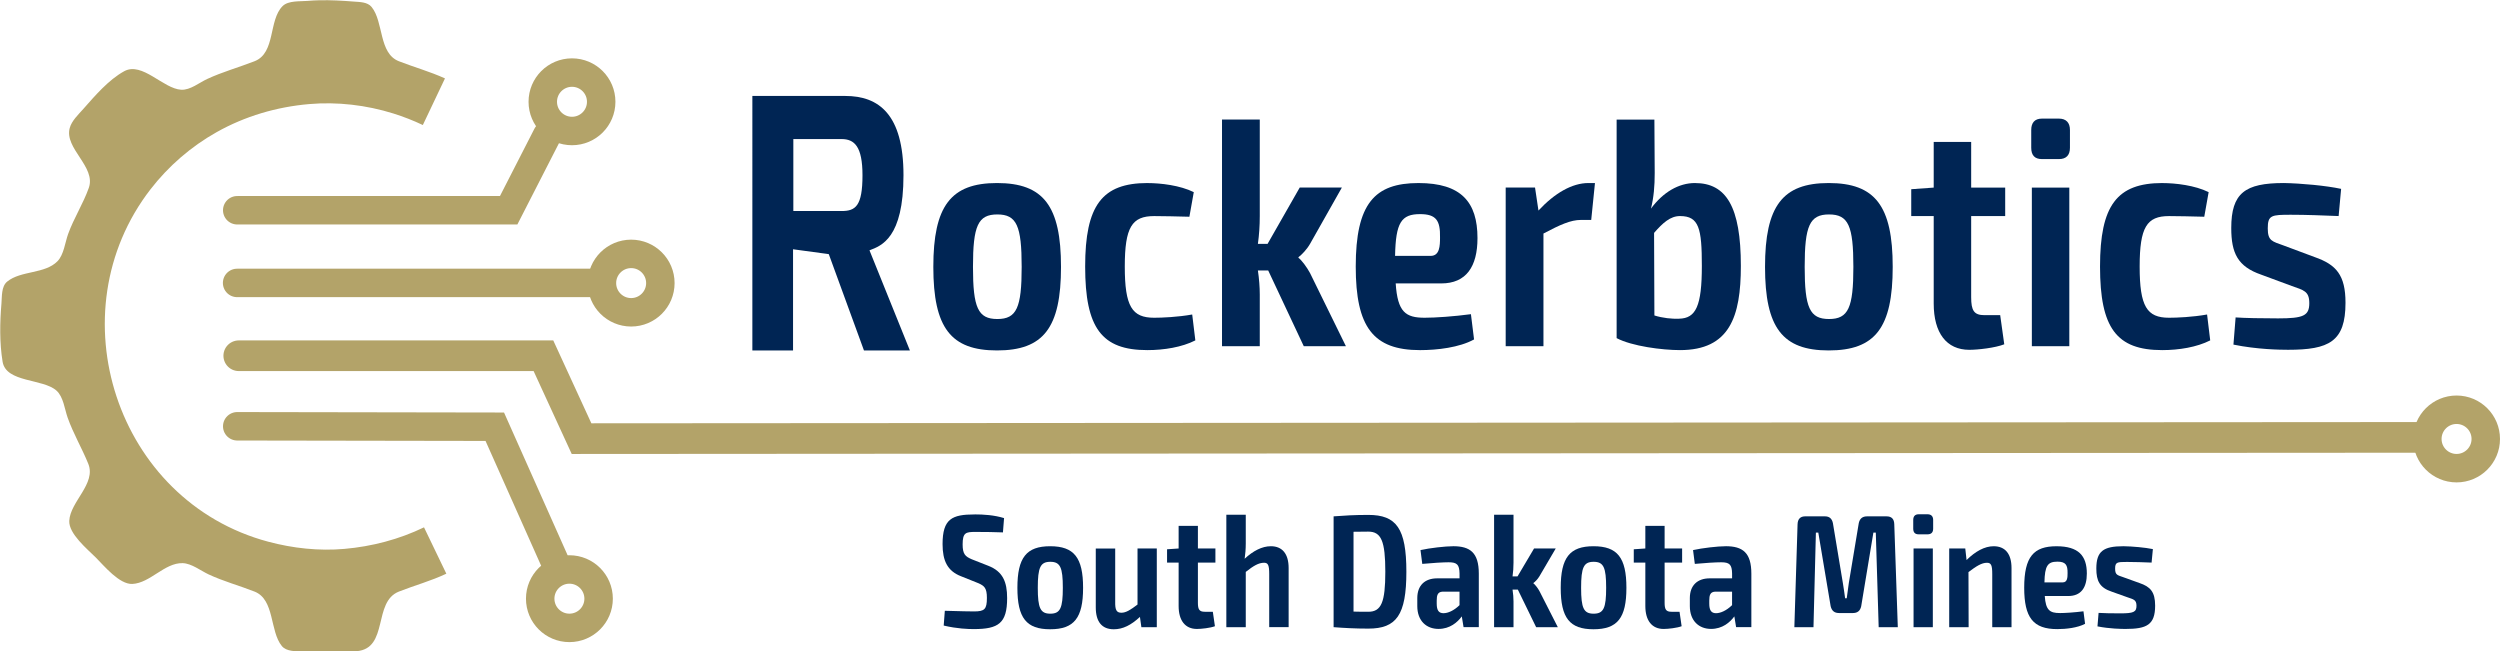 <?xml version="1.0" encoding="UTF-8" standalone="no"?>
<svg
   xmlns:dc="http://purl.org/dc/elements/1.1/"
   xmlns:cc="http://creativecommons.org/ns#"
   xmlns:rdf="http://www.w3.org/1999/02/22-rdf-syntax-ns#"
   xmlns:svg="http://www.w3.org/2000/svg"
   xmlns="http://www.w3.org/2000/svg"
   xmlns:sodipodi="http://sodipodi.sourceforge.net/DTD/sodipodi-0.dtd"
   xmlns:inkscape="http://www.inkscape.org/namespaces/inkscape"
   sodipodi:docname="robologo-light-fixed.svg"
   inkscape:version="0.92.2 (5c3e80d, 2017-08-06)"
   id="svg955"
   version="1.1"
   viewBox="0 0 131.795 34.339"
   height="34.339mm"
   width="131.795mm"
   inkscape:export-filename="robologo-light.png"
   inkscape:export-xdpi="604.52002"
   inkscape:export-ydpi="604.52002">
  <defs
     id="defs949">
    <clipPath
       clipPathUnits="userSpaceOnUse"
       id="clipPath1122">
      <rect
         style="display:none;fill:#002554;fill-opacity:1;stroke-width:1;stroke-linecap:round;stroke-linejoin:round;paint-order:stroke fill markers"
         id="rect1124"
         width="17.198"
         height="37.042"
         x="-49.67"
         y="423.52"
         d="m -49.67,423.52 h 17.198 v 37.042 h -17.198 z" />
      <path
         id="lpe_path-effect1126"
         style="fill:#002554;fill-opacity:1;stroke-width:1;stroke-linecap:round;stroke-linejoin:round;paint-order:stroke fill markers"
         class="powerclip"
         d="m -78.336,420.429 h 44.421 v 44.339 H -78.336 Z m 28.666,3.091 v 37.042 h 17.198 v -37.042 z"
         inkscape:connector-curvature="0" />
    </clipPath>
    <clipPath
       clipPathUnits="userSpaceOnUse"
       id="clipath_lpe_path-effect1287">
      <rect
         style="display:none;fill:#002554;fill-opacity:1;stroke-width:1;stroke-linecap:round;stroke-linejoin:round;paint-order:stroke fill markers"
         id="rect1289"
         width="17.198"
         height="37.042"
         x="-49.67"
         y="423.52"
         d="m -49.67,423.52 h 17.198 v 37.042 h -17.198 z" />
      <path
         id="lpe_path-effect1287"
         style="fill:#002554;fill-opacity:1;stroke-width:1;stroke-linecap:round;stroke-linejoin:round;paint-order:stroke fill markers"
         class="powerclip"
         d="m -78.336,420.429 h 44.421 v 44.339 H -78.336 Z m 28.666,3.091 v 37.042 h 17.198 v -37.042 z"
         inkscape:connector-curvature="0" />
    </clipPath>
    <clipPath
       clipPathUnits="userSpaceOnUse"
       id="clipath_lpe_path-effect2156">
      <path
         id="path2158"
         style="display:none;opacity:0.996;fill:#002554;fill-opacity:1;stroke:none;stroke-width:0.096;stroke-linecap:round;stroke-linejoin:round;stroke-miterlimit:4;stroke-dasharray:0.096, 0.287;stroke-dashoffset:0;stroke-opacity:1;paint-order:stroke fill markers"
         d="m -150.803,398.84 -0.841,1.597 -0.814,-0.428 -0.617,1.17 0.813,0.428 -5.278,10.017 4.297,2.264 v 1.168 l -3.897,2.053 4.787,9.086 -1.031,0.58 1.367,2.543 1.01,-0.568 0.14,0.265 4.649,-2.449 h 1.371 c 1.4,0 2.566,-0.954 2.896,-2.248 l 0.013,-0.007 -0.008,-0.015 c 0.057,-0.231 0.09,-0.472 0.09,-0.721 v -17.079 c 0,-0.365 -0.068,-0.713 -0.186,-1.036 l 0.826,-1.568 z"
         inkscape:connector-curvature="0" />
      <path
         id="lpe_path-effect2156"
         style="opacity:0.996;fill:#002554;fill-opacity:1;stroke:none;stroke-width:0.096;stroke-linecap:round;stroke-linejoin:round;stroke-miterlimit:4;stroke-dasharray:0.096, 0.287;stroke-dashoffset:0;stroke-opacity:1;paint-order:stroke fill markers"
         class="powerclip"
         d="m -182.185,391.722 h 44.421 v 44.339 h -44.421 z m 31.382,7.118 -0.841,1.597 -0.814,-0.428 -0.617,1.17 0.813,0.428 -5.278,10.017 4.297,2.264 v 1.168 l -3.897,2.053 4.787,9.086 -1.031,0.58 1.367,2.543 1.01,-0.568 0.14,0.265 4.649,-2.449 h 1.371 c 1.4,0 2.566,-0.954 2.896,-2.248 l 0.013,-0.007 -0.008,-0.015 c 0.057,-0.231 0.09,-0.472 0.09,-0.721 v -17.079 c 0,-0.365 -0.068,-0.713 -0.186,-1.036 l 0.826,-1.568 z"
         inkscape:connector-curvature="0" />
    </clipPath>
    <clipPath
       clipPathUnits="userSpaceOnUse"
       id="clipath_lpe_path-effect2244">
      <path
         id="path2246"
         style="display:none;opacity:0.996;fill:#002554;fill-opacity:1;stroke:none;stroke-width:0.096;stroke-linecap:round;stroke-linejoin:round;stroke-miterlimit:4;stroke-dasharray:0.096, 0.287;stroke-dashoffset:0;stroke-opacity:1;paint-order:stroke fill markers"
         d="m -150.803,398.84 -0.841,1.597 -0.814,-0.428 -0.617,1.17 0.813,0.428 -5.278,10.017 4.297,2.264 v 1.168 l -3.897,2.053 4.787,9.086 -1.031,0.58 1.367,2.543 1.01,-0.568 0.14,0.265 4.649,-2.449 h 1.371 c 1.4,0 2.566,-0.954 2.896,-2.248 l 0.013,-0.007 -0.008,-0.015 c 0.057,-0.231 0.09,-0.472 0.09,-0.721 v -17.079 c 0,-0.365 -0.068,-0.713 -0.186,-1.036 l 0.826,-1.568 z"
         inkscape:connector-curvature="0" />
      <path
         id="lpe_path-effect2244"
         style="opacity:0.996;fill:#002554;fill-opacity:1;stroke:none;stroke-width:0.096;stroke-linecap:round;stroke-linejoin:round;stroke-miterlimit:4;stroke-dasharray:0.096, 0.287;stroke-dashoffset:0;stroke-opacity:1;paint-order:stroke fill markers"
         class="powerclip"
         d="m -182.185,391.722 h 44.421 v 44.339 h -44.421 z m 31.382,7.118 -0.841,1.597 -0.814,-0.428 -0.617,1.17 0.813,0.428 -5.278,10.017 4.297,2.264 v 1.168 l -3.897,2.053 4.787,9.086 -1.031,0.58 1.367,2.543 1.01,-0.568 0.14,0.265 4.649,-2.449 h 1.371 c 1.4,0 2.566,-0.954 2.896,-2.248 l 0.013,-0.007 -0.008,-0.015 c 0.057,-0.231 0.09,-0.472 0.09,-0.721 v -17.079 c 0,-0.365 -0.068,-0.713 -0.186,-1.036 l 0.826,-1.568 z"
         inkscape:connector-curvature="0" />
    </clipPath>
  </defs>
  <sodipodi:namedview
     id="base"
     pagecolor="#ffffff"
     bordercolor="#666666"
     borderopacity="1.0"
     inkscape:pageopacity="0.0"
     inkscape:pageshadow="2"
     inkscape:zoom="1.9759627"
     inkscape:cx="200.43991"
     inkscape:cy="30.432414"
     inkscape:document-units="mm"
     inkscape:current-layer="layer1"
     inkscape:document-rotation="0"
     showgrid="true"
     inkscape:window-width="1920"
     inkscape:window-height="1057"
     inkscape:window-x="1358"
     inkscape:window-y="-8"
     inkscape:window-maximized="1"
     inkscape:snap-others="true"
     inkscape:object-nodes="true"
     showguides="false"
     inkscape:snap-smooth-nodes="true"
     inkscape:snap-grids="false"
     inkscape:snap-object-midpoints="true"
     inkscape:snap-center="true"
     inkscape:object-paths="true"
     fit-margin-top="0"
     fit-margin-left="0"
     fit-margin-right="0"
     fit-margin-bottom="0">
    <inkscape:grid
       type="xygrid"
       id="grid1417"
       originx="-8"
       originy="-9" />
  </sodipodi:namedview>
  <g
     inkscape:label="F.Mask"
     inkscape:groupmode="layer"
     id="layer1"
     transform="translate(-8,-253.661)">
    <path
       style="fill:#b3a369;fill-opacity:1;stroke:none;stroke-width:0.27"
       clip-path="none"
       d="m 93.697,25.189 c -0.767,0.018 -1.534,0.057 -2.301,0.123 v 0.002 c -1.481,0.128 -3.847,-0.101 -4.986,1.033 -2.842,2.827 -1.35,9.319 -5.584,10.971 -3.147,1.227 -6.358,2.108 -9.439,3.539 -1.553,0.721 -3.355,2.225 -5.139,2.133 -3.577,-0.185 -7.784,-5.646 -11.357,-3.682 -3.118,1.714 -5.813,4.884 -8.139,7.514 -0.967,1.094 -2.302,2.333 -2.695,3.787 -1.098,4.062 5.279,7.716 3.801,11.898 -1.11,3.14 -2.983,6.028 -4.121,9.193 -0.598,1.663 -0.845,4.105 -2.111,5.404 -2.498,2.564 -7.286,1.823 -10.01,4.055 -1.181,0.968 -1.02,2.96 -1.137,4.332 -0.323,3.807 -0.393,7.822 0.227,11.607 0.684,4.184 8.05,3.333 10.727,5.752 1.373,1.241 1.616,3.68 2.207,5.355 1.127,3.195 2.844,6.077 4.111,9.193 1.608,3.956 -3.606,7.531 -3.783,11.357 -0.119,2.575 3.609,5.624 5.266,7.281 1.657,1.657 4.706,5.385 7.281,5.266 3.553,-0.164 6.41,-4.229 10.004,-4.137 1.759,0.045 3.585,1.496 5.139,2.225 2.993,1.404 6.116,2.229 9.17,3.434 4.032,1.59 3.002,7.87 5.428,10.83 0.921,1.125 2.75,1.006 4.061,1.113 3.627,0.296 7.193,0.232 10.816,-0.084 6.433,-0.562 3.196,-9.804 8.408,-11.859 3.148,-1.241 6.358,-2.101 9.439,-3.561 l -4.441,-9.221 c -4.946,2.394 -10.381,3.812 -15.84,4.289 -5.074,0.444 -10.234,-0.119 -15.143,-1.43 C 53.287,124.822 41.137,87.329 60.145,62.777 c 3.565,-4.605 8.059,-8.495 13.135,-11.348 5.669,-3.186 11.921,-5.021 18.389,-5.586 5.607,-0.49 11.403,0.189 16.766,1.869 2.02,0.633 3.979,1.399 5.871,2.297 l 4.404,-9.275 c -2.999,-1.365 -6.117,-2.225 -9.17,-3.416 -4.039,-1.575 -3.004,-7.836 -5.428,-10.795 -0.821,-1.002 -2.342,-0.979 -3.521,-1.072 -2.295,-0.181 -4.593,-0.317 -6.893,-0.262 z"
       id="path1231"
       transform="matrix(0.265,0,0,0.265,0,247)"
       inkscape:connector-curvature="0" />
    <g
       id="g1340-8-36"
       transform="translate(-26.6,123.707)"
       inkscape:export-xdpi="600"
       inkscape:export-ydpi="600"
       style="opacity:0.997">
      <path
         style="fill:none;stroke:#b3a369;stroke-width:1.616;stroke-linecap:round;stroke-linejoin:miter;stroke-miterlimit:4;stroke-dasharray:none;stroke-opacity:1"
         d="m 47.187,148.708 h 16.062 l 2.009,4.37 96.983,-0.066"
         id="path1324-3-1"
         sodipodi:nodetypes="cccc"
         inkscape:export-xdpi="600"
         inkscape:export-ydpi="600"
         inkscape:connector-curvature="0" />
      <path
         style="fill:none;stroke:#b3a369;stroke-width:1.5;stroke-linecap:round;stroke-linejoin:miter;stroke-miterlimit:4;stroke-dasharray:none;stroke-opacity:1"
         d="m 47.106,141.038 14.31,3e-4 2.024,-3.955"
         id="path1326-1-5"
         sodipodi:nodetypes="ccc"
         inkscape:export-xdpi="600"
         inkscape:export-ydpi="600"
         inkscape:connector-curvature="0" />
      <path
         style="fill:none;stroke:#b3a369;stroke-width:1.5;stroke-linecap:round;stroke-linejoin:miter;stroke-miterlimit:4;stroke-dasharray:none;stroke-opacity:1"
         d="m 47.106,152.427 13.578,0.023 3.136,7.038"
         id="path1328-7-39"
         sodipodi:nodetypes="ccc"
         inkscape:export-xdpi="600"
         inkscape:export-ydpi="600"
         inkscape:connector-curvature="0" />
      <circle
         style="fill:none;fill-opacity:0.947;stroke:#b3a369;stroke-width:1.5;stroke-linecap:round;stroke-linejoin:round;stroke-miterlimit:4;stroke-dasharray:none;stroke-opacity:1;paint-order:stroke fill markers"
         id="circle1330-2-46"
         cx="64.618"
         cy="161.515"
         r="1.54"
         inkscape:export-xdpi="600"
         inkscape:export-ydpi="600" />
      <circle
         style="fill:none;fill-opacity:0.947;stroke:#b3a369;stroke-width:1.5;stroke-linecap:round;stroke-linejoin:round;stroke-miterlimit:4;stroke-dasharray:none;stroke-opacity:1;paint-order:stroke fill markers"
         id="circle1332-3-5"
         cx="64.754"
         cy="135.32"
         r="1.54"
         inkscape:export-xdpi="600"
         inkscape:export-ydpi="600" />
      <path
         style="fill:none;stroke:#b3a369;stroke-width:1.5;stroke-linecap:round;stroke-linejoin:miter;stroke-miterlimit:4;stroke-dasharray:none;stroke-opacity:1"
         d="m 47.1,144.869 16.283,1.7e-4 h 2.757"
         id="path1334-3-3"
         sodipodi:nodetypes="ccc"
         inkscape:export-xdpi="600"
         inkscape:export-ydpi="600"
         inkscape:connector-curvature="0" />
      <circle
         style="fill:none;fill-opacity:0.947;stroke:#b3a369;stroke-width:1.5;stroke-linecap:round;stroke-linejoin:round;stroke-miterlimit:4;stroke-dasharray:none;stroke-opacity:1;paint-order:stroke fill markers"
         id="circle1336-3-57"
         cx="67.873"
         cy="144.878"
         r="1.54"
         inkscape:export-xdpi="600"
         inkscape:export-ydpi="600" />
      <circle
         style="fill:none;fill-opacity:0.947;stroke:#b3a369;stroke-width:1.5;stroke-linecap:round;stroke-linejoin:round;stroke-miterlimit:4;stroke-dasharray:none;stroke-opacity:1;paint-order:stroke fill markers"
         id="circle1338-2-3"
         inkscape:export-xdpi="600"
         inkscape:export-ydpi="600"
         r="1.54"
         cy="153.095"
         cx="164.105" />
    </g>
  </g>
  <g
     inkscape:groupmode="layer"
     id="layer2"
     inkscape:label="F.SilkS"
     transform="translate(-8,-253.661)">
    <g
       id="g1288"
       transform="translate(-25.43,123.877)"
       style="opacity:0.997;fill:#002554;fill-opacity:1"
       inkscape:export-xdpi="600"
       inkscape:export-ydpi="600">
      <g
         aria-label="South Dakota Mines"
         transform="translate(-144.718,26.192)"
         id="text1276"
         style="font-style:normal;font-weight:normal;font-size:10.583px;line-height:1.25;font-family:sans-serif;white-space:pre;shape-inside:url(#rect1290);opacity:0.998;fill:#002554;fill-opacity:1;stroke:none"
         inkscape:export-xdpi="600"
         inkscape:export-ydpi="600">
        <path
           d="m 229.531,130.712 c -1.194,0 -1.693,0.229 -1.693,1.566 0,0.872 0.254,1.414 0.974,1.693 l 0.931,0.373 c 0.288,0.135 0.432,0.237 0.432,0.77 0,0.601 -0.127,0.711 -0.677,0.711 -0.279,0 -0.584,-0.008 -1.541,-0.034 l -0.059,0.779 c 0.711,0.169 1.304,0.186 1.583,0.186 1.304,0 1.761,-0.305 1.761,-1.634 0,-0.855 -0.229,-1.405 -0.991,-1.702 l -0.881,-0.347 c -0.33,-0.144 -0.474,-0.262 -0.474,-0.779 0,-0.627 0.169,-0.66 0.669,-0.66 0.483,0 1.067,0.008 1.456,0.025 l 0.059,-0.754 c -0.525,-0.161 -1.084,-0.195 -1.549,-0.195 z"
           style="font-style:normal;font-variant:normal;font-weight:600;font-stretch:condensed;font-size:8.467px;font-family:'Exo 2';-inkscape-font-specification:'Exo 2 Semi-Bold Condensed';fill:#002554;fill-opacity:1"
           id="path1344"
           inkscape:connector-curvature="0" />
        <path
           d="m 233.51,132.388 c -1.253,0 -1.727,0.601 -1.727,2.193 0,1.592 0.474,2.184 1.727,2.184 1.262,0 1.736,-0.593 1.736,-2.184 0,-1.592 -0.474,-2.193 -1.736,-2.193 z m 0.008,0.821 c 0.525,0 0.66,0.296 0.66,1.372 0,1.067 -0.135,1.363 -0.66,1.363 -0.525,0 -0.66,-0.296 -0.66,-1.363 0,-1.075 0.135,-1.372 0.66,-1.372 z"
           style="font-style:normal;font-variant:normal;font-weight:600;font-stretch:condensed;font-size:8.467px;font-family:'Exo 2';-inkscape-font-specification:'Exo 2 Semi-Bold Condensed';fill:#002554;fill-opacity:1"
           id="path1346"
           inkscape:connector-curvature="0" />
        <path
           d="m 239.132,132.507 h -1.016 v 2.955 c -0.364,0.279 -0.61,0.432 -0.847,0.432 -0.262,0 -0.339,-0.144 -0.33,-0.584 v -2.802 h -1.024 v 3.107 c 0,0.762 0.33,1.151 0.948,1.151 0.483,0 0.914,-0.22 1.38,-0.652 l 0.076,0.542 h 0.813 z"
           style="font-style:normal;font-variant:normal;font-weight:600;font-stretch:condensed;font-size:8.467px;font-family:'Exo 2';-inkscape-font-specification:'Exo 2 Semi-Bold Condensed';fill:#002554;fill-opacity:1"
           id="path1348"
           inkscape:connector-curvature="0" />
        <path
           d="m 241.299,133.252 h 0.923 v -0.745 h -0.923 v -1.194 h -1.016 v 1.194 l -0.61,0.042 v 0.703 h 0.61 v 2.286 c 0,0.77 0.347,1.211 0.965,1.211 0.237,0 0.703,-0.051 0.948,-0.144 l -0.11,-0.762 h -0.423 c -0.288,0 -0.364,-0.119 -0.364,-0.474 z"
           style="font-style:normal;font-variant:normal;font-weight:600;font-stretch:condensed;font-size:8.467px;font-family:'Exo 2';-inkscape-font-specification:'Exo 2 Semi-Bold Condensed';fill:#002554;fill-opacity:1"
           id="path1350"
           inkscape:connector-curvature="0" />
        <path
           d="m 245.143,132.388 c -0.466,0 -0.931,0.246 -1.38,0.66 0.034,-0.229 0.059,-0.508 0.059,-0.796 v -1.524 h -1.024 v 5.927 h 1.024 v -2.913 c 0.406,-0.322 0.677,-0.483 0.965,-0.483 0.212,0 0.271,0.127 0.271,0.593 v 2.802 h 1.024 v -3.116 c 0,-0.745 -0.33,-1.151 -0.94,-1.151 z"
           style="font-style:normal;font-variant:normal;font-weight:600;font-stretch:condensed;font-size:8.467px;font-family:'Exo 2';-inkscape-font-specification:'Exo 2 Semi-Bold Condensed';fill:#002554;fill-opacity:1"
           id="path1352"
           inkscape:connector-curvature="0" />
        <path
           d="m 250.282,130.737 c -0.72,0 -1.287,0.034 -1.829,0.076 v 5.842 c 0.542,0.042 1.126,0.076 1.829,0.076 1.482,0 2.007,-0.711 2.007,-2.997 0,-2.286 -0.525,-2.997 -2.007,-2.997 z m 0,5.105 c -0.279,0 -0.542,0 -0.779,-0.008 v -4.208 c 0.237,0 0.483,-0.008 0.779,-0.008 0.686,0 0.897,0.508 0.897,2.117 0,1.609 -0.212,2.108 -0.897,2.108 z"
           style="font-style:normal;font-variant:normal;font-weight:600;font-stretch:condensed;font-size:8.467px;font-family:'Exo 2';-inkscape-font-specification:'Exo 2 Semi-Bold Condensed';fill:#002554;fill-opacity:1"
           id="path1354"
           inkscape:connector-curvature="0" />
        <path
           d="m 254.753,132.388 c -0.406,0 -1.228,0.093 -1.719,0.203 l 0.093,0.728 c 0.542,-0.051 1.109,-0.085 1.389,-0.085 0.44,0 0.567,0.119 0.576,0.593 v 0.254 h -1.177 c -0.66,0 -1.05,0.381 -1.05,1.041 v 0.423 c 0,0.779 0.483,1.202 1.118,1.202 0.601,0 0.999,-0.347 1.228,-0.66 l 0.093,0.567 h 0.804 v -2.819 c 0,-1.109 -0.457,-1.448 -1.355,-1.448 z m -0.5,3.531 c -0.254,0 -0.364,-0.144 -0.364,-0.508 V 135.25 c 0,-0.279 0.051,-0.449 0.296,-0.466 h 0.906 v 0.711 c -0.305,0.296 -0.618,0.423 -0.838,0.423 z"
           style="font-style:normal;font-variant:normal;font-weight:600;font-stretch:condensed;font-size:8.467px;font-family:'Exo 2';-inkscape-font-specification:'Exo 2 Semi-Bold Condensed';fill:#002554;fill-opacity:1"
           id="path1356"
           inkscape:connector-curvature="0" />
        <path
           d="m 258.165,134.674 0.965,1.981 h 1.143 l -0.974,-1.913 c -0.085,-0.152 -0.229,-0.339 -0.313,-0.398 v -0.017 c 0.085,-0.059 0.229,-0.203 0.313,-0.347 l 0.864,-1.473 h -1.143 l -0.872,1.473 h -0.262 c 0.034,-0.237 0.051,-0.474 0.051,-0.728 v -2.523 h -1.024 v 5.927 h 1.024 v -1.355 c 0,-0.186 -0.017,-0.406 -0.051,-0.627 z"
           style="font-style:normal;font-variant:normal;font-weight:600;font-stretch:condensed;font-size:8.467px;font-family:'Exo 2';-inkscape-font-specification:'Exo 2 Semi-Bold Condensed';fill:#002554;fill-opacity:1"
           id="path1358"
           inkscape:connector-curvature="0" />
        <path
           d="m 262.153,132.388 c -1.253,0 -1.727,0.601 -1.727,2.193 0,1.592 0.474,2.184 1.727,2.184 1.262,0 1.736,-0.593 1.736,-2.184 0,-1.592 -0.474,-2.193 -1.736,-2.193 z m 0.008,0.821 c 0.525,0 0.66,0.296 0.66,1.372 0,1.067 -0.135,1.363 -0.66,1.363 -0.525,0 -0.66,-0.296 -0.66,-1.363 0,-1.075 0.135,-1.372 0.66,-1.372 z"
           style="font-style:normal;font-variant:normal;font-weight:600;font-stretch:condensed;font-size:8.467px;font-family:'Exo 2';-inkscape-font-specification:'Exo 2 Semi-Bold Condensed';fill:#002554;fill-opacity:1"
           id="path1360"
           inkscape:connector-curvature="0" />
        <path
           d="m 265.903,133.252 h 0.923 v -0.745 h -0.923 v -1.194 h -1.016 v 1.194 l -0.61,0.042 v 0.703 h 0.61 v 2.286 c 0,0.77 0.347,1.211 0.965,1.211 0.237,0 0.703,-0.051 0.948,-0.144 l -0.11,-0.762 h -0.423 c -0.288,0 -0.364,-0.119 -0.364,-0.474 z"
           style="font-style:normal;font-variant:normal;font-weight:600;font-stretch:condensed;font-size:8.467px;font-family:'Exo 2';-inkscape-font-specification:'Exo 2 Semi-Bold Condensed';fill:#002554;fill-opacity:1"
           id="path1362"
           inkscape:connector-curvature="0" />
        <path
           d="m 269.121,132.388 c -0.406,0 -1.228,0.093 -1.719,0.203 l 0.093,0.728 c 0.542,-0.051 1.109,-0.085 1.389,-0.085 0.44,0 0.567,0.119 0.576,0.593 v 0.254 h -1.177 c -0.66,0 -1.05,0.381 -1.05,1.041 v 0.423 c 0,0.779 0.483,1.202 1.118,1.202 0.601,0 0.999,-0.347 1.228,-0.66 l 0.093,0.567 h 0.804 v -2.819 c 0,-1.109 -0.457,-1.448 -1.355,-1.448 z m -0.5,3.531 c -0.254,0 -0.364,-0.144 -0.364,-0.508 V 135.25 c 0,-0.279 0.051,-0.449 0.296,-0.466 h 0.906 v 0.711 c -0.305,0.296 -0.618,0.423 -0.838,0.423 z"
           style="font-style:normal;font-variant:normal;font-weight:600;font-stretch:condensed;font-size:8.467px;font-family:'Exo 2';-inkscape-font-specification:'Exo 2 Semi-Bold Condensed';fill:#002554;fill-opacity:1"
           id="path1364"
           inkscape:connector-curvature="0" />
        <path
           d="m 276.571,130.813 c -0.237,0 -0.381,0.119 -0.432,0.356 l -0.525,3.158 c -0.042,0.279 -0.076,0.533 -0.11,0.804 h -0.085 c -0.034,-0.271 -0.076,-0.525 -0.119,-0.804 l -0.525,-3.158 c -0.051,-0.237 -0.186,-0.356 -0.415,-0.356 h -1.05 c -0.254,0 -0.389,0.144 -0.398,0.415 l -0.169,5.427 h 1.008 l 0.127,-4.987 h 0.127 l 0.652,3.886 c 0.059,0.237 0.195,0.356 0.44,0.356 h 0.737 c 0.237,0 0.381,-0.119 0.432,-0.356 l 0.643,-3.886 h 0.127 l 0.152,4.987 h 1.008 l -0.186,-5.427 c -0.008,-0.271 -0.135,-0.415 -0.406,-0.415 z"
           style="font-style:normal;font-variant:normal;font-weight:600;font-stretch:condensed;font-size:8.467px;font-family:'Exo 2';-inkscape-font-specification:'Exo 2 Semi-Bold Condensed';fill:#002554;fill-opacity:1"
           id="path1366"
           inkscape:connector-curvature="0" />
        <path
           d="m 279.298,130.703 c -0.195,0 -0.288,0.11 -0.288,0.296 v 0.466 c 0,0.195 0.093,0.296 0.288,0.296 h 0.466 c 0.195,0 0.296,-0.102 0.296,-0.296 v -0.466 c 0,-0.186 -0.102,-0.296 -0.296,-0.296 z m 0.745,5.952 v -4.149 h -1.016 v 4.149 z"
           style="font-style:normal;font-variant:normal;font-weight:600;font-stretch:condensed;font-size:8.467px;font-family:'Exo 2';-inkscape-font-specification:'Exo 2 Semi-Bold Condensed';fill:#002554;fill-opacity:1"
           id="path1368"
           inkscape:connector-curvature="0" />
        <path
           d="m 283.252,132.388 c -0.483,0 -0.965,0.271 -1.431,0.728 l -0.068,-0.61 h -0.847 v 4.149 h 1.024 l -0.008,-2.904 c 0.415,-0.313 0.694,-0.491 0.974,-0.491 0.22,0 0.279,0.127 0.279,0.593 v 2.802 h 1.016 v -3.116 c 0,-0.745 -0.33,-1.151 -0.94,-1.151 z"
           style="font-style:normal;font-variant:normal;font-weight:600;font-stretch:condensed;font-size:8.467px;font-family:'Exo 2';-inkscape-font-specification:'Exo 2 Semi-Bold Condensed';fill:#002554;fill-opacity:1"
           id="path1370"
           inkscape:connector-curvature="0" />
        <path
           d="m 286.731,135.91 c -0.516,0 -0.737,-0.144 -0.787,-0.897 h 1.236 c 0.677,0 0.982,-0.44 0.982,-1.185 0,-0.94 -0.44,-1.439 -1.6,-1.439 -1.194,0 -1.702,0.542 -1.702,2.184 0,1.583 0.474,2.184 1.744,2.184 0.466,0 1.067,-0.068 1.465,-0.279 l -0.085,-0.66 c -0.457,0.059 -0.957,0.093 -1.253,0.093 z m -0.127,-2.709 c 0.44,0 0.55,0.169 0.542,0.61 0,0.22 -0.008,0.483 -0.254,0.483 h -0.965 c 0.017,-0.872 0.169,-1.092 0.677,-1.092 z"
           style="font-style:normal;font-variant:normal;font-weight:600;font-stretch:condensed;font-size:8.467px;font-family:'Exo 2';-inkscape-font-specification:'Exo 2 Semi-Bold Condensed';fill:#002554;fill-opacity:1"
           id="path1372"
           inkscape:connector-curvature="0" />
        <path
           d="m 290.084,132.388 c -1.05,0 -1.422,0.262 -1.422,1.177 0,0.66 0.178,1.008 0.813,1.219 l 0.83,0.296 c 0.322,0.11 0.474,0.135 0.474,0.449 0,0.33 -0.161,0.398 -0.847,0.398 -0.432,0 -0.923,-0.008 -1.151,-0.025 l -0.059,0.711 c 0.643,0.127 1.262,0.135 1.482,0.135 1.109,0 1.558,-0.212 1.558,-1.228 0,-0.728 -0.254,-0.999 -0.83,-1.194 l -0.847,-0.305 c -0.313,-0.11 -0.432,-0.119 -0.432,-0.449 0,-0.347 0.102,-0.356 0.627,-0.356 0.423,0 0.855,0.017 1.295,0.034 l 0.068,-0.711 c -0.415,-0.085 -1.075,-0.144 -1.558,-0.152 z"
           style="font-style:normal;font-variant:normal;font-weight:600;font-stretch:condensed;font-size:8.467px;font-family:'Exo 2';-inkscape-font-specification:'Exo 2 Semi-Bold Condensed';fill:#002554;fill-opacity:1"
           id="path1374"
           inkscape:connector-curvature="0" />
      </g>
      <g
         id="g1286"
         transform="matrix(0.833,0,0,0.864,-123.965,56.885)"
         style="opacity:0.998;fill:#002554;fill-opacity:1;stroke-width:1;stroke-miterlimit:4;stroke-dasharray:none"
         inkscape:export-xdpi="600"
         inkscape:export-ydpi="600">
        <g
           aria-label="ockerbotics"
           transform="translate(0,0.266)"
           id="text1280"
           style="font-style:normal;font-variant:normal;font-weight:600;font-stretch:condensed;font-size:19.756px;line-height:1.25;font-family:'Exo 2';-inkscape-font-specification:'Exo 2 Semi-Bold Condensed';font-variant-ligatures:normal;font-variant-caps:normal;font-variant-numeric:normal;letter-spacing:0.265px;white-space:pre;shape-inside:url(#rect1292);fill:#002554;fill-opacity:1;stroke:none;stroke-width:1;stroke-miterlimit:4;stroke-dasharray:none">
          <path
             d="m 252.047,95.276 c -2.924,0 -4.03,1.403 -4.03,5.117 0,3.714 1.106,5.097 4.03,5.097 2.944,0 4.05,-1.383 4.05,-5.097 0,-3.714 -1.106,-5.117 -4.05,-5.117 z m 0.02,1.916 c 1.225,0 1.541,0.691 1.541,3.2 0,2.489 -0.316,3.181 -1.541,3.181 -1.225,0 -1.541,-0.691 -1.541,-3.181 0,-2.509 0.316,-3.2 1.541,-3.2 z"
             style="font-style:normal;font-variant:normal;font-weight:600;font-stretch:condensed;font-size:19.756px;font-family:'Exo 2';-inkscape-font-specification:'Exo 2 Semi-Bold Condensed';font-variant-ligatures:normal;font-variant-caps:normal;font-variant-numeric:normal;fill:#002554;fill-opacity:1;stroke-width:1;stroke-miterlimit:4;stroke-dasharray:none"
             id="path1318"
             inkscape:connector-curvature="0" />
          <path
             d="m 261.577,95.276 c -2.884,0 -3.951,1.363 -3.951,5.097 0,3.754 1.047,5.097 3.931,5.097 1.067,0 2.193,-0.178 3.042,-0.593 l -0.198,-1.58 c -0.909,0.158 -1.916,0.198 -2.41,0.198 -1.403,0 -1.857,-0.691 -1.857,-3.121 0,-2.41 0.454,-3.082 1.857,-3.082 0.593,0 1.383,0.02 2.232,0.04 l 0.277,-1.501 c -0.869,-0.415 -2.094,-0.553 -2.924,-0.553 z"
             style="font-style:normal;font-variant:normal;font-weight:600;font-stretch:condensed;font-size:19.756px;font-family:'Exo 2';-inkscape-font-specification:'Exo 2 Semi-Bold Condensed';font-variant-ligatures:normal;font-variant-caps:normal;font-variant-numeric:normal;fill:#002554;fill-opacity:1;stroke-width:1;stroke-miterlimit:4;stroke-dasharray:none"
             id="path1320"
             inkscape:connector-curvature="0" />
          <path
             d="m 269.21,100.61 2.252,4.623 h 2.667 l -2.272,-4.465 c -0.198,-0.356 -0.533,-0.79 -0.731,-0.929 v -0.04 c 0.198,-0.138 0.533,-0.474 0.731,-0.81 l 2.015,-3.437 h -2.667 l -2.035,3.437 h -0.612 c 0.079,-0.553 0.119,-1.106 0.119,-1.699 v -5.887 h -2.39 v 13.829 h 2.39 v -3.161 c 0,-0.435 -0.04,-0.948 -0.119,-1.462 z"
             style="font-style:normal;font-variant:normal;font-weight:600;font-stretch:condensed;font-size:19.756px;font-family:'Exo 2';-inkscape-font-specification:'Exo 2 Semi-Bold Condensed';font-variant-ligatures:normal;font-variant-caps:normal;font-variant-numeric:normal;fill:#002554;fill-opacity:1;stroke-width:1;stroke-miterlimit:4;stroke-dasharray:none"
             id="path1322"
             inkscape:connector-curvature="0" />
          <path
             d="m 279.116,103.495 c -1.205,0 -1.719,-0.336 -1.837,-2.094 h 2.884 c 1.58,0 2.292,-1.027 2.292,-2.766 0,-2.193 -1.027,-3.358 -3.734,-3.358 -2.786,0 -3.971,1.264 -3.971,5.097 0,3.694 1.106,5.097 4.07,5.097 1.087,0 2.489,-0.158 3.418,-0.652 l -0.198,-1.541 c -1.067,0.138 -2.232,0.217 -2.924,0.217 z m -0.296,-6.322 c 1.027,0 1.284,0.395 1.264,1.422 0,0.514 -0.02,1.126 -0.593,1.126 h -2.252 c 0.04,-2.035 0.395,-2.548 1.58,-2.548 z"
             style="font-style:normal;font-variant:normal;font-weight:600;font-stretch:condensed;font-size:19.756px;font-family:'Exo 2';-inkscape-font-specification:'Exo 2 Semi-Bold Condensed';font-variant-ligatures:normal;font-variant-caps:normal;font-variant-numeric:normal;fill:#002554;fill-opacity:1;stroke-width:1;stroke-miterlimit:4;stroke-dasharray:none"
             id="path1324"
             inkscape:connector-curvature="0" />
          <path
             d="m 289.89,95.276 h -0.415 c -1.027,0 -2.134,0.612 -3.161,1.679 l -0.217,-1.403 h -1.857 v 9.68 h 2.39 v -6.875 c 1.047,-0.533 1.719,-0.83 2.371,-0.83 h 0.652 z"
             style="font-style:normal;font-variant:normal;font-weight:600;font-stretch:condensed;font-size:19.756px;font-family:'Exo 2';-inkscape-font-specification:'Exo 2 Semi-Bold Condensed';font-variant-ligatures:normal;font-variant-caps:normal;font-variant-numeric:normal;fill:#002554;fill-opacity:1;stroke-width:1;stroke-miterlimit:4;stroke-dasharray:none"
             id="path1326"
             inkscape:connector-curvature="0" />
          <path
             d="m 296.22,95.276 c -1.027,0 -2.015,0.553 -2.786,1.561 0.178,-0.691 0.237,-1.383 0.237,-2.173 l -0.02,-3.26 h -2.39 v 13.335 c 0.968,0.494 2.884,0.731 4.01,0.731 3.141,0 3.852,-2.035 3.852,-5.136 0,-3.615 -0.929,-5.057 -2.904,-5.057 z m -1.008,8.278 c -0.435,0.02 -1.047,-0.04 -1.561,-0.198 l -0.02,-5.038 c 0.553,-0.612 1.027,-1.027 1.64,-1.027 1.205,0 1.383,0.751 1.383,3.042 0,2.45 -0.375,3.2 -1.442,3.22 z"
             style="font-style:normal;font-variant:normal;font-weight:600;font-stretch:condensed;font-size:19.756px;font-family:'Exo 2';-inkscape-font-specification:'Exo 2 Semi-Bold Condensed';font-variant-ligatures:normal;font-variant-caps:normal;font-variant-numeric:normal;fill:#002554;fill-opacity:1;stroke-width:1;stroke-miterlimit:4;stroke-dasharray:none"
             id="path1328"
             inkscape:connector-curvature="0" />
          <path
             d="m 304.683,95.276 c -2.924,0 -4.03,1.403 -4.03,5.117 0,3.714 1.106,5.097 4.03,5.097 2.944,0 4.05,-1.383 4.05,-5.097 0,-3.714 -1.106,-5.117 -4.05,-5.117 z m 0.02,1.916 c 1.225,0 1.541,0.691 1.541,3.2 0,2.489 -0.316,3.181 -1.541,3.181 -1.225,0 -1.541,-0.691 -1.541,-3.181 0,-2.509 0.316,-3.2 1.541,-3.2 z"
             style="font-style:normal;font-variant:normal;font-weight:600;font-stretch:condensed;font-size:19.756px;font-family:'Exo 2';-inkscape-font-specification:'Exo 2 Semi-Bold Condensed';font-variant-ligatures:normal;font-variant-caps:normal;font-variant-numeric:normal;fill:#002554;fill-opacity:1;stroke-width:1;stroke-miterlimit:4;stroke-dasharray:none"
             id="path1330"
             inkscape:connector-curvature="0" />
          <path
             d="m 313.699,97.292 h 2.153 v -1.738 h -2.153 v -2.786 h -2.371 v 2.786 l -1.422,0.099 v 1.64 h 1.422 v 5.334 c 0,1.798 0.81,2.825 2.252,2.825 0.553,0 1.64,-0.119 2.213,-0.336 l -0.257,-1.778 h -0.988 c -0.672,0 -0.849,-0.277 -0.849,-1.106 z"
             style="font-style:normal;font-variant:normal;font-weight:600;font-stretch:condensed;font-size:19.756px;font-family:'Exo 2';-inkscape-font-specification:'Exo 2 Semi-Bold Condensed';font-variant-ligatures:normal;font-variant-caps:normal;font-variant-numeric:normal;fill:#002554;fill-opacity:1;stroke-width:1;stroke-miterlimit:4;stroke-dasharray:none"
             id="path1332"
             inkscape:connector-curvature="0" />
          <path
             d="m 318.172,91.345 c -0.454,0 -0.672,0.257 -0.672,0.691 v 1.087 c 0,0.454 0.217,0.691 0.672,0.691 h 1.087 c 0.454,0 0.691,-0.237 0.691,-0.691 v -1.087 c 0,-0.435 -0.237,-0.691 -0.691,-0.691 z m 1.738,13.888 v -9.68 h -2.371 v 9.68 z"
             style="font-style:normal;font-variant:normal;font-weight:600;font-stretch:condensed;font-size:19.756px;font-family:'Exo 2';-inkscape-font-specification:'Exo 2 Semi-Bold Condensed';font-variant-ligatures:normal;font-variant-caps:normal;font-variant-numeric:normal;fill:#002554;fill-opacity:1;stroke-width:1;stroke-miterlimit:4;stroke-dasharray:none"
             id="path1334"
             inkscape:connector-curvature="0" />
          <path
             d="m 325.805,95.276 c -2.884,0 -3.951,1.363 -3.951,5.097 0,3.754 1.047,5.097 3.931,5.097 1.067,0 2.193,-0.178 3.042,-0.593 l -0.198,-1.58 c -0.909,0.158 -1.916,0.198 -2.41,0.198 -1.403,0 -1.857,-0.691 -1.857,-3.121 0,-2.41 0.454,-3.082 1.857,-3.082 0.593,0 1.383,0.02 2.232,0.04 l 0.277,-1.501 c -0.869,-0.415 -2.094,-0.553 -2.924,-0.553 z"
             style="font-style:normal;font-variant:normal;font-weight:600;font-stretch:condensed;font-size:19.756px;font-family:'Exo 2';-inkscape-font-specification:'Exo 2 Semi-Bold Condensed';font-variant-ligatures:normal;font-variant-caps:normal;font-variant-numeric:normal;fill:#002554;fill-opacity:1;stroke-width:1;stroke-miterlimit:4;stroke-dasharray:none"
             id="path1336"
             inkscape:connector-curvature="0" />
          <path
             d="m 333.478,95.276 c -2.45,0 -3.319,0.612 -3.319,2.746 0,1.541 0.415,2.351 1.897,2.845 l 1.936,0.691 c 0.751,0.257 1.106,0.316 1.106,1.047 0,0.77 -0.375,0.929 -1.976,0.929 -1.008,0 -2.153,-0.02 -2.687,-0.059 l -0.138,1.659 c 1.501,0.296 2.944,0.316 3.457,0.316 2.588,0 3.635,-0.494 3.635,-2.865 0,-1.699 -0.593,-2.331 -1.936,-2.786 l -1.976,-0.711 c -0.731,-0.257 -1.008,-0.277 -1.008,-1.047 0,-0.81 0.237,-0.83 1.462,-0.83 0.988,0 1.995,0.04 3.023,0.079 l 0.158,-1.659 c -0.968,-0.198 -2.509,-0.336 -3.635,-0.356 z"
             style="font-style:normal;font-variant:normal;font-weight:600;font-stretch:condensed;font-size:19.756px;font-family:'Exo 2';-inkscape-font-specification:'Exo 2 Semi-Bold Condensed';font-variant-ligatures:normal;font-variant-caps:normal;font-variant-numeric:normal;fill:#002554;fill-opacity:1;stroke-width:1;stroke-miterlimit:4;stroke-dasharray:none"
             id="path1338"
             inkscape:connector-curvature="0" />
        </g>
        <g
           aria-label="R"
           transform="matrix(0.867,0,0,1,34.907,29.25)"
           id="text1284"
           style="font-style:normal;font-variant:normal;font-weight:bold;font-stretch:normal;font-size:21.213px;line-height:1.25;font-family:Exo;-inkscape-font-specification:'Exo, Bold';font-variant-ligatures:normal;font-variant-caps:normal;font-variant-numeric:normal;white-space:pre;shape-inside:url(#rect1294);fill:#002554;fill-opacity:1;stroke:none;stroke-width:1.074;stroke-miterlimit:4;stroke-dasharray:none">
          <path
             d="m 235.583,68 v -4.391 h 3.521 c 0.933,0 1.527,0.445 1.527,2.206 0,1.888 -0.509,2.185 -1.527,2.185 z m -2.991,8.506 h 2.97 v -6.173 l 2.609,0.297 2.567,5.876 h 3.352 l -2.949,-6.109 c 0.87,-0.276 2.482,-0.742 2.482,-4.582 0,-3.712 -1.803,-4.836 -4.243,-4.836 h -6.788 z"
             style="font-style:normal;font-variant:normal;font-weight:bold;font-stretch:normal;font-size:21.213px;font-family:Exo;-inkscape-font-specification:'Exo, Bold';font-variant-ligatures:normal;font-variant-caps:normal;font-variant-numeric:normal;fill:#002554;fill-opacity:1;stroke-width:1.074;stroke-miterlimit:4;stroke-dasharray:none"
             id="path1341"
             inkscape:connector-curvature="0" />
        </g>
      </g>
    </g>
  </g>
</svg>

